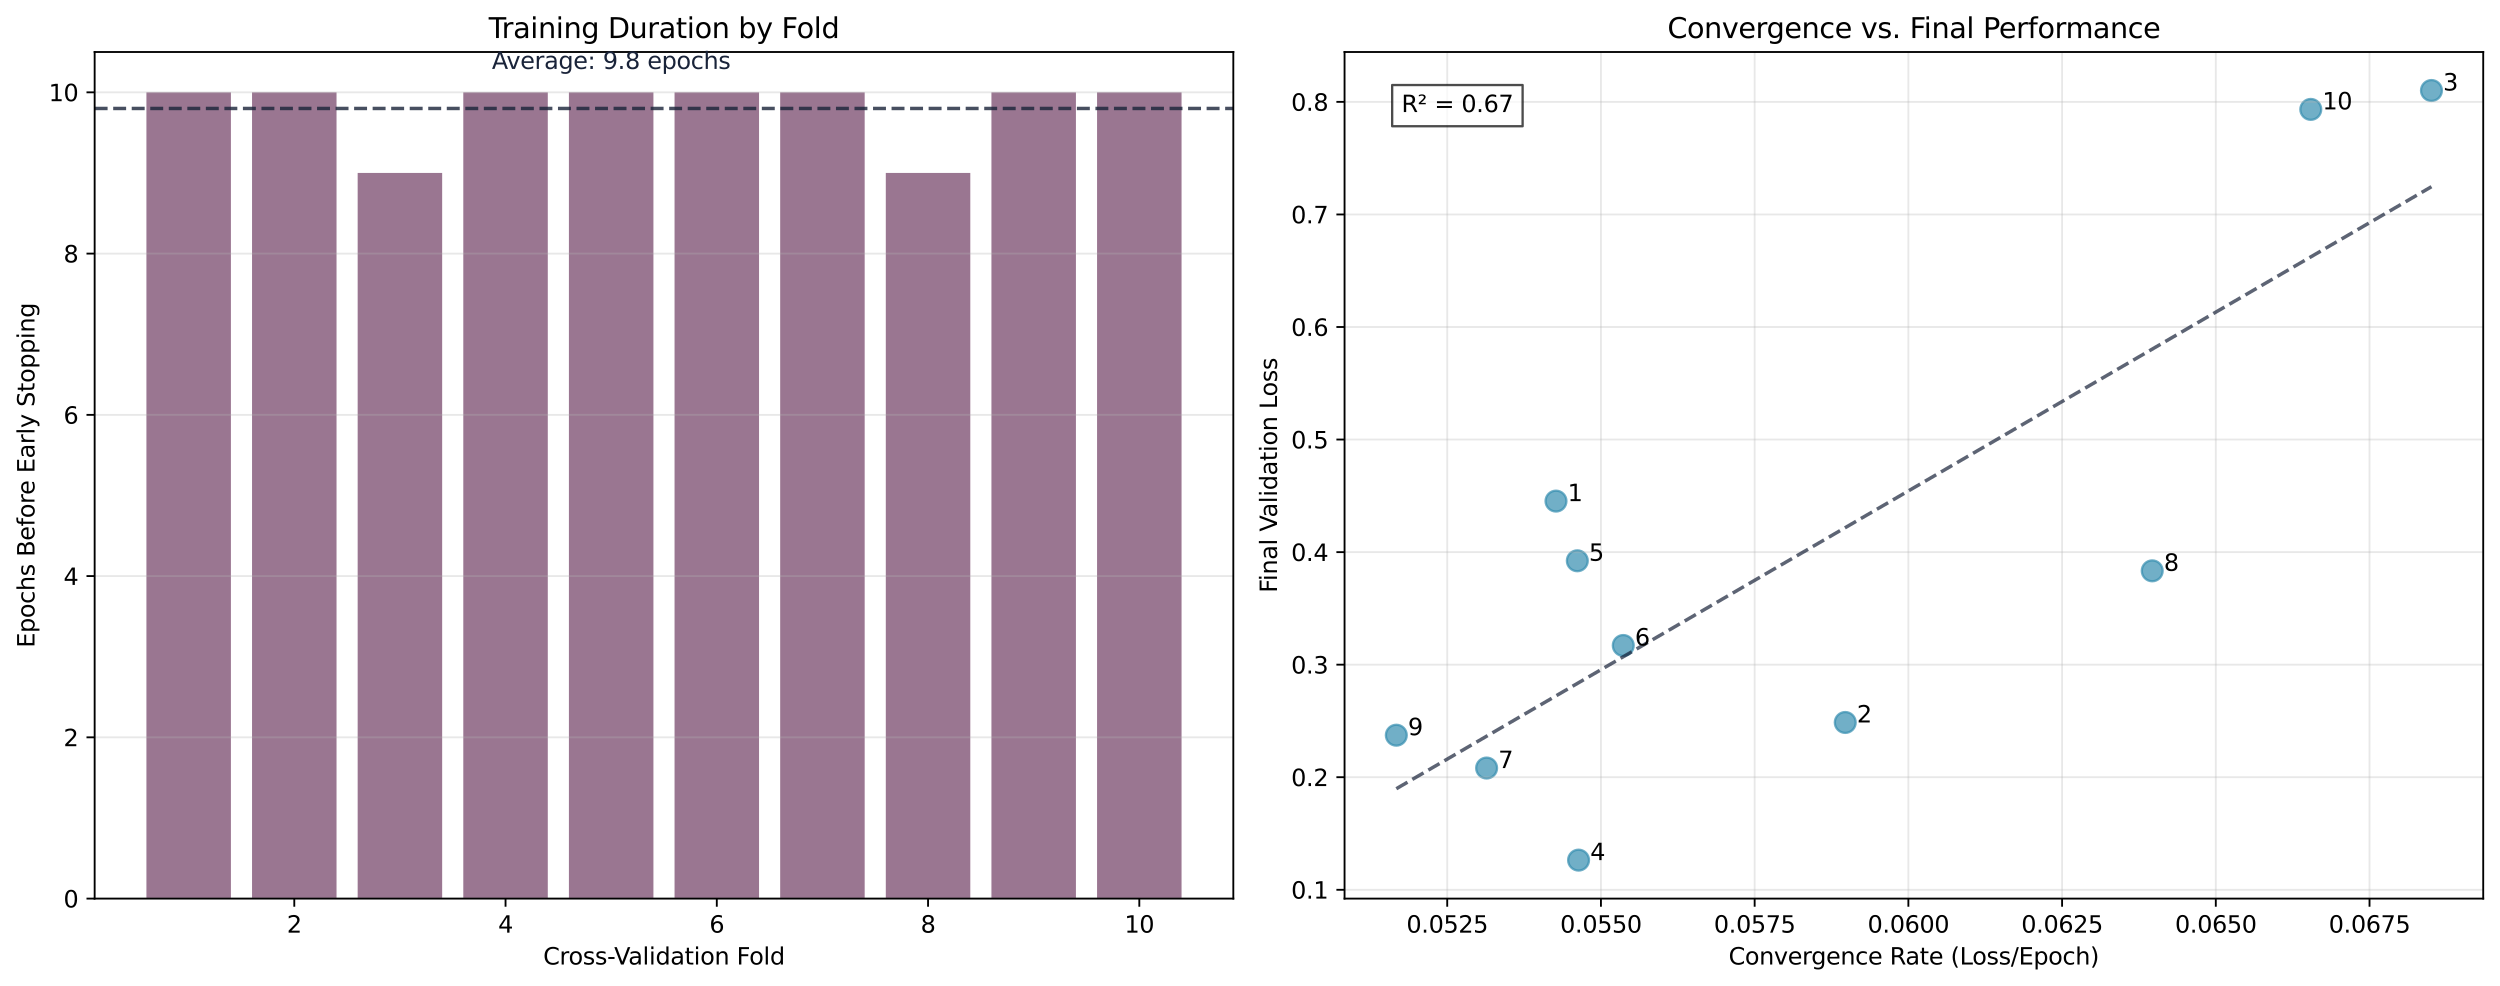 <?xml version="1.0" encoding="utf-8" standalone="no"?>
<!DOCTYPE svg PUBLIC "-//W3C//DTD SVG 1.1//EN"
  "http://www.w3.org/Graphics/SVG/1.1/DTD/svg11.dtd">
<svg xmlns:xlink="http://www.w3.org/1999/xlink" width="1072.433pt" height="423.034pt" viewBox="0 0 1072.433 423.034" xmlns="http://www.w3.org/2000/svg" version="1.1">
 <defs>
  <style type="text/css">*{stroke-linejoin: round; stroke-linecap: butt}</style>
 </defs>
 <g id="figure_1">
  <g id="patch_1">
   <path d="M 0 423.034 
L 1072.433 423.034 
L 1072.433 0 
L 0 0 
z
" style="fill: #ffffff"/>
  </g>
  <g id="axes_1">
   <g id="patch_2">
    <path d="M 40.603 385.478 
L 529.058 385.478 
L 529.058 22.318 
L 40.603 22.318 
z
" style="fill: #ffffff"/>
   </g>
   <g id="patch_3">
    <path d="M 62.806 385.478 
L 99.055 385.478 
L 99.055 39.611 
L 62.806 39.611 
z
" clip-path="url(#p4e165a73ca)" style="fill: #6f3c63; opacity: 0.7"/>
   </g>
   <g id="patch_4">
    <path d="M 108.117 385.478 
L 144.366 385.478 
L 144.366 39.611 
L 108.117 39.611 
z
" clip-path="url(#p4e165a73ca)" style="fill: #6f3c63; opacity: 0.7"/>
   </g>
   <g id="patch_5">
    <path d="M 153.428 385.478 
L 189.677 385.478 
L 189.677 74.198 
L 153.428 74.198 
z
" clip-path="url(#p4e165a73ca)" style="fill: #6f3c63; opacity: 0.7"/>
   </g>
   <g id="patch_6">
    <path d="M 198.739 385.478 
L 234.988 385.478 
L 234.988 39.611 
L 198.739 39.611 
z
" clip-path="url(#p4e165a73ca)" style="fill: #6f3c63; opacity: 0.7"/>
   </g>
   <g id="patch_7">
    <path d="M 244.051 385.478 
L 280.3 385.478 
L 280.3 39.611 
L 244.051 39.611 
z
" clip-path="url(#p4e165a73ca)" style="fill: #6f3c63; opacity: 0.7"/>
   </g>
   <g id="patch_8">
    <path d="M 289.362 385.478 
L 325.611 385.478 
L 325.611 39.611 
L 289.362 39.611 
z
" clip-path="url(#p4e165a73ca)" style="fill: #6f3c63; opacity: 0.7"/>
   </g>
   <g id="patch_9">
    <path d="M 334.673 385.478 
L 370.922 385.478 
L 370.922 39.611 
L 334.673 39.611 
z
" clip-path="url(#p4e165a73ca)" style="fill: #6f3c63; opacity: 0.7"/>
   </g>
   <g id="patch_10">
    <path d="M 379.984 385.478 
L 416.233 385.478 
L 416.233 74.198 
L 379.984 74.198 
z
" clip-path="url(#p4e165a73ca)" style="fill: #6f3c63; opacity: 0.7"/>
   </g>
   <g id="patch_11">
    <path d="M 425.295 385.478 
L 461.544 385.478 
L 461.544 39.611 
L 425.295 39.611 
z
" clip-path="url(#p4e165a73ca)" style="fill: #6f3c63; opacity: 0.7"/>
   </g>
   <g id="patch_12">
    <path d="M 470.607 385.478 
L 506.856 385.478 
L 506.856 39.611 
L 470.607 39.611 
z
" clip-path="url(#p4e165a73ca)" style="fill: #6f3c63; opacity: 0.7"/>
   </g>
   <g id="matplotlib.axis_1">
    <g id="xtick_1">
     <g id="line2d_1">
      <defs>
       <path id="m2fbe935468" d="M 0 0 
L 0 3.5 
" style="stroke: #000000; stroke-width: 0.8"/>
      </defs>
      <g>
       <use xlink:href="#m2fbe935468" x="126.241" y="385.478" style="stroke: #000000; stroke-width: 0.8"/>
      </g>
     </g>
     <g id="text_1">
      <!-- 2 -->
      <g transform="translate(123.06 400.077) scale(0.1 -0.1)">
       <defs>
        <path id="DejaVuSans-32" d="M 1228 531 
L 3431 531 
L 3431 0 
L 469 0 
L 469 531 
Q 828 903 1448 1529 
Q 2069 2156 2228 2338 
Q 2531 2678 2651 2914 
Q 2772 3150 2772 3378 
Q 2772 3750 2511 3984 
Q 2250 4219 1831 4219 
Q 1534 4219 1204 4116 
Q 875 4013 500 3803 
L 500 4441 
Q 881 4594 1212 4672 
Q 1544 4750 1819 4750 
Q 2544 4750 2975 4387 
Q 3406 4025 3406 3419 
Q 3406 3131 3298 2873 
Q 3191 2616 2906 2266 
Q 2828 2175 2409 1742 
Q 1991 1309 1228 531 
z
" transform="scale(0.016)"/>
       </defs>
       <use xlink:href="#DejaVuSans-32"/>
      </g>
     </g>
    </g>
    <g id="xtick_2">
     <g id="line2d_2">
      <g>
       <use xlink:href="#m2fbe935468" x="216.864" y="385.478" style="stroke: #000000; stroke-width: 0.8"/>
      </g>
     </g>
     <g id="text_2">
      <!-- 4 -->
      <g transform="translate(213.683 400.077) scale(0.1 -0.1)">
       <defs>
        <path id="DejaVuSans-34" d="M 2419 4116 
L 825 1625 
L 2419 1625 
L 2419 4116 
z
M 2253 4666 
L 3047 4666 
L 3047 1625 
L 3713 1625 
L 3713 1100 
L 3047 1100 
L 3047 0 
L 2419 0 
L 2419 1100 
L 313 1100 
L 313 1709 
L 2253 4666 
z
" transform="scale(0.016)"/>
       </defs>
       <use xlink:href="#DejaVuSans-34"/>
      </g>
     </g>
    </g>
    <g id="xtick_3">
     <g id="line2d_3">
      <g>
       <use xlink:href="#m2fbe935468" x="307.486" y="385.478" style="stroke: #000000; stroke-width: 0.8"/>
      </g>
     </g>
     <g id="text_3">
      <!-- 6 -->
      <g transform="translate(304.305 400.077) scale(0.1 -0.1)">
       <defs>
        <path id="DejaVuSans-36" d="M 2113 2584 
Q 1688 2584 1439 2293 
Q 1191 2003 1191 1497 
Q 1191 994 1439 701 
Q 1688 409 2113 409 
Q 2538 409 2786 701 
Q 3034 994 3034 1497 
Q 3034 2003 2786 2293 
Q 2538 2584 2113 2584 
z
M 3366 4563 
L 3366 3988 
Q 3128 4100 2886 4159 
Q 2644 4219 2406 4219 
Q 1781 4219 1451 3797 
Q 1122 3375 1075 2522 
Q 1259 2794 1537 2939 
Q 1816 3084 2150 3084 
Q 2853 3084 3261 2657 
Q 3669 2231 3669 1497 
Q 3669 778 3244 343 
Q 2819 -91 2113 -91 
Q 1303 -91 875 529 
Q 447 1150 447 2328 
Q 447 3434 972 4092 
Q 1497 4750 2381 4750 
Q 2619 4750 2861 4703 
Q 3103 4656 3366 4563 
z
" transform="scale(0.016)"/>
       </defs>
       <use xlink:href="#DejaVuSans-36"/>
      </g>
     </g>
    </g>
    <g id="xtick_4">
     <g id="line2d_4">
      <g>
       <use xlink:href="#m2fbe935468" x="398.109" y="385.478" style="stroke: #000000; stroke-width: 0.8"/>
      </g>
     </g>
     <g id="text_4">
      <!-- 8 -->
      <g transform="translate(394.927 400.077) scale(0.1 -0.1)">
       <defs>
        <path id="DejaVuSans-38" d="M 2034 2216 
Q 1584 2216 1326 1975 
Q 1069 1734 1069 1313 
Q 1069 891 1326 650 
Q 1584 409 2034 409 
Q 2484 409 2743 651 
Q 3003 894 3003 1313 
Q 3003 1734 2745 1975 
Q 2488 2216 2034 2216 
z
M 1403 2484 
Q 997 2584 770 2862 
Q 544 3141 544 3541 
Q 544 4100 942 4425 
Q 1341 4750 2034 4750 
Q 2731 4750 3128 4425 
Q 3525 4100 3525 3541 
Q 3525 3141 3298 2862 
Q 3072 2584 2669 2484 
Q 3125 2378 3379 2068 
Q 3634 1759 3634 1313 
Q 3634 634 3220 271 
Q 2806 -91 2034 -91 
Q 1263 -91 848 271 
Q 434 634 434 1313 
Q 434 1759 690 2068 
Q 947 2378 1403 2484 
z
M 1172 3481 
Q 1172 3119 1398 2916 
Q 1625 2713 2034 2713 
Q 2441 2713 2670 2916 
Q 2900 3119 2900 3481 
Q 2900 3844 2670 4047 
Q 2441 4250 2034 4250 
Q 1625 4250 1398 4047 
Q 1172 3844 1172 3481 
z
" transform="scale(0.016)"/>
       </defs>
       <use xlink:href="#DejaVuSans-38"/>
      </g>
     </g>
    </g>
    <g id="xtick_5">
     <g id="line2d_5">
      <g>
       <use xlink:href="#m2fbe935468" x="488.731" y="385.478" style="stroke: #000000; stroke-width: 0.8"/>
      </g>
     </g>
     <g id="text_5">
      <!-- 10 -->
      <g transform="translate(482.369 400.077) scale(0.1 -0.1)">
       <defs>
        <path id="DejaVuSans-31" d="M 794 531 
L 1825 531 
L 1825 4091 
L 703 3866 
L 703 4441 
L 1819 4666 
L 2450 4666 
L 2450 531 
L 3481 531 
L 3481 0 
L 794 0 
L 794 531 
z
" transform="scale(0.016)"/>
        <path id="DejaVuSans-30" d="M 2034 4250 
Q 1547 4250 1301 3770 
Q 1056 3291 1056 2328 
Q 1056 1369 1301 889 
Q 1547 409 2034 409 
Q 2525 409 2770 889 
Q 3016 1369 3016 2328 
Q 3016 3291 2770 3770 
Q 2525 4250 2034 4250 
z
M 2034 4750 
Q 2819 4750 3233 4129 
Q 3647 3509 3647 2328 
Q 3647 1150 3233 529 
Q 2819 -91 2034 -91 
Q 1250 -91 836 529 
Q 422 1150 422 2328 
Q 422 3509 836 4129 
Q 1250 4750 2034 4750 
z
" transform="scale(0.016)"/>
       </defs>
       <use xlink:href="#DejaVuSans-31"/>
       <use xlink:href="#DejaVuSans-30" transform="translate(63.623 0)"/>
      </g>
     </g>
    </g>
    <g id="text_6">
     <!-- Cross-Validation Fold -->
     <g transform="translate(233.02 413.755) scale(0.1 -0.1)">
      <defs>
       <path id="DejaVuSans-43" d="M 4122 4306 
L 4122 3641 
Q 3803 3938 3442 4084 
Q 3081 4231 2675 4231 
Q 1875 4231 1450 3742 
Q 1025 3253 1025 2328 
Q 1025 1406 1450 917 
Q 1875 428 2675 428 
Q 3081 428 3442 575 
Q 3803 722 4122 1019 
L 4122 359 
Q 3791 134 3420 21 
Q 3050 -91 2638 -91 
Q 1578 -91 968 557 
Q 359 1206 359 2328 
Q 359 3453 968 4101 
Q 1578 4750 2638 4750 
Q 3056 4750 3426 4639 
Q 3797 4528 4122 4306 
z
" transform="scale(0.016)"/>
       <path id="DejaVuSans-72" d="M 2631 2963 
Q 2534 3019 2420 3045 
Q 2306 3072 2169 3072 
Q 1681 3072 1420 2755 
Q 1159 2438 1159 1844 
L 1159 0 
L 581 0 
L 581 3500 
L 1159 3500 
L 1159 2956 
Q 1341 3275 1631 3429 
Q 1922 3584 2338 3584 
Q 2397 3584 2469 3576 
Q 2541 3569 2628 3553 
L 2631 2963 
z
" transform="scale(0.016)"/>
       <path id="DejaVuSans-6f" d="M 1959 3097 
Q 1497 3097 1228 2736 
Q 959 2375 959 1747 
Q 959 1119 1226 758 
Q 1494 397 1959 397 
Q 2419 397 2687 759 
Q 2956 1122 2956 1747 
Q 2956 2369 2687 2733 
Q 2419 3097 1959 3097 
z
M 1959 3584 
Q 2709 3584 3137 3096 
Q 3566 2609 3566 1747 
Q 3566 888 3137 398 
Q 2709 -91 1959 -91 
Q 1206 -91 779 398 
Q 353 888 353 1747 
Q 353 2609 779 3096 
Q 1206 3584 1959 3584 
z
" transform="scale(0.016)"/>
       <path id="DejaVuSans-73" d="M 2834 3397 
L 2834 2853 
Q 2591 2978 2328 3040 
Q 2066 3103 1784 3103 
Q 1356 3103 1142 2972 
Q 928 2841 928 2578 
Q 928 2378 1081 2264 
Q 1234 2150 1697 2047 
L 1894 2003 
Q 2506 1872 2764 1633 
Q 3022 1394 3022 966 
Q 3022 478 2636 193 
Q 2250 -91 1575 -91 
Q 1294 -91 989 -36 
Q 684 19 347 128 
L 347 722 
Q 666 556 975 473 
Q 1284 391 1588 391 
Q 1994 391 2212 530 
Q 2431 669 2431 922 
Q 2431 1156 2273 1281 
Q 2116 1406 1581 1522 
L 1381 1569 
Q 847 1681 609 1914 
Q 372 2147 372 2553 
Q 372 3047 722 3315 
Q 1072 3584 1716 3584 
Q 2034 3584 2315 3537 
Q 2597 3491 2834 3397 
z
" transform="scale(0.016)"/>
       <path id="DejaVuSans-2d" d="M 313 2009 
L 1997 2009 
L 1997 1497 
L 313 1497 
L 313 2009 
z
" transform="scale(0.016)"/>
       <path id="DejaVuSans-56" d="M 1831 0 
L 50 4666 
L 709 4666 
L 2188 738 
L 3669 4666 
L 4325 4666 
L 2547 0 
L 1831 0 
z
" transform="scale(0.016)"/>
       <path id="DejaVuSans-61" d="M 2194 1759 
Q 1497 1759 1228 1600 
Q 959 1441 959 1056 
Q 959 750 1161 570 
Q 1363 391 1709 391 
Q 2188 391 2477 730 
Q 2766 1069 2766 1631 
L 2766 1759 
L 2194 1759 
z
M 3341 1997 
L 3341 0 
L 2766 0 
L 2766 531 
Q 2569 213 2275 61 
Q 1981 -91 1556 -91 
Q 1019 -91 701 211 
Q 384 513 384 1019 
Q 384 1609 779 1909 
Q 1175 2209 1959 2209 
L 2766 2209 
L 2766 2266 
Q 2766 2663 2505 2880 
Q 2244 3097 1772 3097 
Q 1472 3097 1187 3025 
Q 903 2953 641 2809 
L 641 3341 
Q 956 3463 1253 3523 
Q 1550 3584 1831 3584 
Q 2591 3584 2966 3190 
Q 3341 2797 3341 1997 
z
" transform="scale(0.016)"/>
       <path id="DejaVuSans-6c" d="M 603 4863 
L 1178 4863 
L 1178 0 
L 603 0 
L 603 4863 
z
" transform="scale(0.016)"/>
       <path id="DejaVuSans-69" d="M 603 3500 
L 1178 3500 
L 1178 0 
L 603 0 
L 603 3500 
z
M 603 4863 
L 1178 4863 
L 1178 4134 
L 603 4134 
L 603 4863 
z
" transform="scale(0.016)"/>
       <path id="DejaVuSans-64" d="M 2906 2969 
L 2906 4863 
L 3481 4863 
L 3481 0 
L 2906 0 
L 2906 525 
Q 2725 213 2448 61 
Q 2172 -91 1784 -91 
Q 1150 -91 751 415 
Q 353 922 353 1747 
Q 353 2572 751 3078 
Q 1150 3584 1784 3584 
Q 2172 3584 2448 3432 
Q 2725 3281 2906 2969 
z
M 947 1747 
Q 947 1113 1208 752 
Q 1469 391 1925 391 
Q 2381 391 2643 752 
Q 2906 1113 2906 1747 
Q 2906 2381 2643 2742 
Q 2381 3103 1925 3103 
Q 1469 3103 1208 2742 
Q 947 2381 947 1747 
z
" transform="scale(0.016)"/>
       <path id="DejaVuSans-74" d="M 1172 4494 
L 1172 3500 
L 2356 3500 
L 2356 3053 
L 1172 3053 
L 1172 1153 
Q 1172 725 1289 603 
Q 1406 481 1766 481 
L 2356 481 
L 2356 0 
L 1766 0 
Q 1100 0 847 248 
Q 594 497 594 1153 
L 594 3053 
L 172 3053 
L 172 3500 
L 594 3500 
L 594 4494 
L 1172 4494 
z
" transform="scale(0.016)"/>
       <path id="DejaVuSans-6e" d="M 3513 2113 
L 3513 0 
L 2938 0 
L 2938 2094 
Q 2938 2591 2744 2837 
Q 2550 3084 2163 3084 
Q 1697 3084 1428 2787 
Q 1159 2491 1159 1978 
L 1159 0 
L 581 0 
L 581 3500 
L 1159 3500 
L 1159 2956 
Q 1366 3272 1645 3428 
Q 1925 3584 2291 3584 
Q 2894 3584 3203 3211 
Q 3513 2838 3513 2113 
z
" transform="scale(0.016)"/>
       <path id="DejaVuSans-20" transform="scale(0.016)"/>
       <path id="DejaVuSans-46" d="M 628 4666 
L 3309 4666 
L 3309 4134 
L 1259 4134 
L 1259 2759 
L 3109 2759 
L 3109 2228 
L 1259 2228 
L 1259 0 
L 628 0 
L 628 4666 
z
" transform="scale(0.016)"/>
      </defs>
      <use xlink:href="#DejaVuSans-43"/>
      <use xlink:href="#DejaVuSans-72" transform="translate(69.824 0)"/>
      <use xlink:href="#DejaVuSans-6f" transform="translate(108.688 0)"/>
      <use xlink:href="#DejaVuSans-73" transform="translate(169.869 0)"/>
      <use xlink:href="#DejaVuSans-73" transform="translate(221.969 0)"/>
      <use xlink:href="#DejaVuSans-2d" transform="translate(274.068 0)"/>
      <use xlink:href="#DejaVuSans-56" transform="translate(304.277 0)"/>
      <use xlink:href="#DejaVuSans-61" transform="translate(364.936 0)"/>
      <use xlink:href="#DejaVuSans-6c" transform="translate(426.215 0)"/>
      <use xlink:href="#DejaVuSans-69" transform="translate(453.998 0)"/>
      <use xlink:href="#DejaVuSans-64" transform="translate(481.781 0)"/>
      <use xlink:href="#DejaVuSans-61" transform="translate(545.258 0)"/>
      <use xlink:href="#DejaVuSans-74" transform="translate(606.537 0)"/>
      <use xlink:href="#DejaVuSans-69" transform="translate(645.746 0)"/>
      <use xlink:href="#DejaVuSans-6f" transform="translate(673.529 0)"/>
      <use xlink:href="#DejaVuSans-6e" transform="translate(734.711 0)"/>
      <use xlink:href="#DejaVuSans-20" transform="translate(798.09 0)"/>
      <use xlink:href="#DejaVuSans-46" transform="translate(829.877 0)"/>
      <use xlink:href="#DejaVuSans-6f" transform="translate(883.771 0)"/>
      <use xlink:href="#DejaVuSans-6c" transform="translate(944.953 0)"/>
      <use xlink:href="#DejaVuSans-64" transform="translate(972.736 0)"/>
     </g>
    </g>
   </g>
   <g id="matplotlib.axis_2">
    <g id="ytick_1">
     <g id="line2d_6">
      <path d="M 40.603 385.478 
L 529.058 385.478 
" clip-path="url(#p4e165a73ca)" style="fill: none; stroke: #b0b0b0; stroke-opacity: 0.3; stroke-width: 0.8; stroke-linecap: square"/>
     </g>
     <g id="line2d_7">
      <defs>
       <path id="md35f92229d" d="M 0 0 
L -3.5 0 
" style="stroke: #000000; stroke-width: 0.8"/>
      </defs>
      <g>
       <use xlink:href="#md35f92229d" x="40.603" y="385.478" style="stroke: #000000; stroke-width: 0.8"/>
      </g>
     </g>
     <g id="text_7">
      <!-- 0 -->
      <g transform="translate(27.241 389.277) scale(0.1 -0.1)">
       <use xlink:href="#DejaVuSans-30"/>
      </g>
     </g>
    </g>
    <g id="ytick_2">
     <g id="line2d_8">
      <path d="M 40.603 316.305 
L 529.058 316.305 
" clip-path="url(#p4e165a73ca)" style="fill: none; stroke: #b0b0b0; stroke-opacity: 0.3; stroke-width: 0.8; stroke-linecap: square"/>
     </g>
     <g id="line2d_9">
      <g>
       <use xlink:href="#md35f92229d" x="40.603" y="316.305" style="stroke: #000000; stroke-width: 0.8"/>
      </g>
     </g>
     <g id="text_8">
      <!-- 2 -->
      <g transform="translate(27.241 320.104) scale(0.1 -0.1)">
       <use xlink:href="#DejaVuSans-32"/>
      </g>
     </g>
    </g>
    <g id="ytick_3">
     <g id="line2d_10">
      <path d="M 40.603 247.131 
L 529.058 247.131 
" clip-path="url(#p4e165a73ca)" style="fill: none; stroke: #b0b0b0; stroke-opacity: 0.3; stroke-width: 0.8; stroke-linecap: square"/>
     </g>
     <g id="line2d_11">
      <g>
       <use xlink:href="#md35f92229d" x="40.603" y="247.131" style="stroke: #000000; stroke-width: 0.8"/>
      </g>
     </g>
     <g id="text_9">
      <!-- 4 -->
      <g transform="translate(27.241 250.931) scale(0.1 -0.1)">
       <use xlink:href="#DejaVuSans-34"/>
      </g>
     </g>
    </g>
    <g id="ytick_4">
     <g id="line2d_12">
      <path d="M 40.603 177.958 
L 529.058 177.958 
" clip-path="url(#p4e165a73ca)" style="fill: none; stroke: #b0b0b0; stroke-opacity: 0.3; stroke-width: 0.8; stroke-linecap: square"/>
     </g>
     <g id="line2d_13">
      <g>
       <use xlink:href="#md35f92229d" x="40.603" y="177.958" style="stroke: #000000; stroke-width: 0.8"/>
      </g>
     </g>
     <g id="text_10">
      <!-- 6 -->
      <g transform="translate(27.241 181.757) scale(0.1 -0.1)">
       <use xlink:href="#DejaVuSans-36"/>
      </g>
     </g>
    </g>
    <g id="ytick_5">
     <g id="line2d_14">
      <path d="M 40.603 108.785 
L 529.058 108.785 
" clip-path="url(#p4e165a73ca)" style="fill: none; stroke: #b0b0b0; stroke-opacity: 0.3; stroke-width: 0.8; stroke-linecap: square"/>
     </g>
     <g id="line2d_15">
      <g>
       <use xlink:href="#md35f92229d" x="40.603" y="108.785" style="stroke: #000000; stroke-width: 0.8"/>
      </g>
     </g>
     <g id="text_11">
      <!-- 8 -->
      <g transform="translate(27.241 112.584) scale(0.1 -0.1)">
       <use xlink:href="#DejaVuSans-38"/>
      </g>
     </g>
    </g>
    <g id="ytick_6">
     <g id="line2d_16">
      <path d="M 40.603 39.611 
L 529.058 39.611 
" clip-path="url(#p4e165a73ca)" style="fill: none; stroke: #b0b0b0; stroke-opacity: 0.3; stroke-width: 0.8; stroke-linecap: square"/>
     </g>
     <g id="line2d_17">
      <g>
       <use xlink:href="#md35f92229d" x="40.603" y="39.611" style="stroke: #000000; stroke-width: 0.8"/>
      </g>
     </g>
     <g id="text_12">
      <!-- 10 -->
      <g transform="translate(20.878 43.411) scale(0.1 -0.1)">
       <use xlink:href="#DejaVuSans-31"/>
       <use xlink:href="#DejaVuSans-30" transform="translate(63.623 0)"/>
      </g>
     </g>
    </g>
    <g id="text_13">
     <!-- Epochs Before Early Stopping -->
     <g transform="translate(14.798 277.829) rotate(-90) scale(0.1 -0.1)">
      <defs>
       <path id="DejaVuSans-45" d="M 628 4666 
L 3578 4666 
L 3578 4134 
L 1259 4134 
L 1259 2753 
L 3481 2753 
L 3481 2222 
L 1259 2222 
L 1259 531 
L 3634 531 
L 3634 0 
L 628 0 
L 628 4666 
z
" transform="scale(0.016)"/>
       <path id="DejaVuSans-70" d="M 1159 525 
L 1159 -1331 
L 581 -1331 
L 581 3500 
L 1159 3500 
L 1159 2969 
Q 1341 3281 1617 3432 
Q 1894 3584 2278 3584 
Q 2916 3584 3314 3078 
Q 3713 2572 3713 1747 
Q 3713 922 3314 415 
Q 2916 -91 2278 -91 
Q 1894 -91 1617 61 
Q 1341 213 1159 525 
z
M 3116 1747 
Q 3116 2381 2855 2742 
Q 2594 3103 2138 3103 
Q 1681 3103 1420 2742 
Q 1159 2381 1159 1747 
Q 1159 1113 1420 752 
Q 1681 391 2138 391 
Q 2594 391 2855 752 
Q 3116 1113 3116 1747 
z
" transform="scale(0.016)"/>
       <path id="DejaVuSans-63" d="M 3122 3366 
L 3122 2828 
Q 2878 2963 2633 3030 
Q 2388 3097 2138 3097 
Q 1578 3097 1268 2742 
Q 959 2388 959 1747 
Q 959 1106 1268 751 
Q 1578 397 2138 397 
Q 2388 397 2633 464 
Q 2878 531 3122 666 
L 3122 134 
Q 2881 22 2623 -34 
Q 2366 -91 2075 -91 
Q 1284 -91 818 406 
Q 353 903 353 1747 
Q 353 2603 823 3093 
Q 1294 3584 2113 3584 
Q 2378 3584 2631 3529 
Q 2884 3475 3122 3366 
z
" transform="scale(0.016)"/>
       <path id="DejaVuSans-68" d="M 3513 2113 
L 3513 0 
L 2938 0 
L 2938 2094 
Q 2938 2591 2744 2837 
Q 2550 3084 2163 3084 
Q 1697 3084 1428 2787 
Q 1159 2491 1159 1978 
L 1159 0 
L 581 0 
L 581 4863 
L 1159 4863 
L 1159 2956 
Q 1366 3272 1645 3428 
Q 1925 3584 2291 3584 
Q 2894 3584 3203 3211 
Q 3513 2838 3513 2113 
z
" transform="scale(0.016)"/>
       <path id="DejaVuSans-42" d="M 1259 2228 
L 1259 519 
L 2272 519 
Q 2781 519 3026 730 
Q 3272 941 3272 1375 
Q 3272 1813 3026 2020 
Q 2781 2228 2272 2228 
L 1259 2228 
z
M 1259 4147 
L 1259 2741 
L 2194 2741 
Q 2656 2741 2882 2914 
Q 3109 3088 3109 3444 
Q 3109 3797 2882 3972 
Q 2656 4147 2194 4147 
L 1259 4147 
z
M 628 4666 
L 2241 4666 
Q 2963 4666 3353 4366 
Q 3744 4066 3744 3513 
Q 3744 3084 3544 2831 
Q 3344 2578 2956 2516 
Q 3422 2416 3680 2098 
Q 3938 1781 3938 1306 
Q 3938 681 3513 340 
Q 3088 0 2303 0 
L 628 0 
L 628 4666 
z
" transform="scale(0.016)"/>
       <path id="DejaVuSans-65" d="M 3597 1894 
L 3597 1613 
L 953 1613 
Q 991 1019 1311 708 
Q 1631 397 2203 397 
Q 2534 397 2845 478 
Q 3156 559 3463 722 
L 3463 178 
Q 3153 47 2828 -22 
Q 2503 -91 2169 -91 
Q 1331 -91 842 396 
Q 353 884 353 1716 
Q 353 2575 817 3079 
Q 1281 3584 2069 3584 
Q 2775 3584 3186 3129 
Q 3597 2675 3597 1894 
z
M 3022 2063 
Q 3016 2534 2758 2815 
Q 2500 3097 2075 3097 
Q 1594 3097 1305 2825 
Q 1016 2553 972 2059 
L 3022 2063 
z
" transform="scale(0.016)"/>
       <path id="DejaVuSans-66" d="M 2375 4863 
L 2375 4384 
L 1825 4384 
Q 1516 4384 1395 4259 
Q 1275 4134 1275 3809 
L 1275 3500 
L 2222 3500 
L 2222 3053 
L 1275 3053 
L 1275 0 
L 697 0 
L 697 3053 
L 147 3053 
L 147 3500 
L 697 3500 
L 697 3744 
Q 697 4328 969 4595 
Q 1241 4863 1831 4863 
L 2375 4863 
z
" transform="scale(0.016)"/>
       <path id="DejaVuSans-79" d="M 2059 -325 
Q 1816 -950 1584 -1140 
Q 1353 -1331 966 -1331 
L 506 -1331 
L 506 -850 
L 844 -850 
Q 1081 -850 1212 -737 
Q 1344 -625 1503 -206 
L 1606 56 
L 191 3500 
L 800 3500 
L 1894 763 
L 2988 3500 
L 3597 3500 
L 2059 -325 
z
" transform="scale(0.016)"/>
       <path id="DejaVuSans-53" d="M 3425 4513 
L 3425 3897 
Q 3066 4069 2747 4153 
Q 2428 4238 2131 4238 
Q 1616 4238 1336 4038 
Q 1056 3838 1056 3469 
Q 1056 3159 1242 3001 
Q 1428 2844 1947 2747 
L 2328 2669 
Q 3034 2534 3370 2195 
Q 3706 1856 3706 1288 
Q 3706 609 3251 259 
Q 2797 -91 1919 -91 
Q 1588 -91 1214 -16 
Q 841 59 441 206 
L 441 856 
Q 825 641 1194 531 
Q 1563 422 1919 422 
Q 2459 422 2753 634 
Q 3047 847 3047 1241 
Q 3047 1584 2836 1778 
Q 2625 1972 2144 2069 
L 1759 2144 
Q 1053 2284 737 2584 
Q 422 2884 422 3419 
Q 422 4038 858 4394 
Q 1294 4750 2059 4750 
Q 2388 4750 2728 4690 
Q 3069 4631 3425 4513 
z
" transform="scale(0.016)"/>
       <path id="DejaVuSans-67" d="M 2906 1791 
Q 2906 2416 2648 2759 
Q 2391 3103 1925 3103 
Q 1463 3103 1205 2759 
Q 947 2416 947 1791 
Q 947 1169 1205 825 
Q 1463 481 1925 481 
Q 2391 481 2648 825 
Q 2906 1169 2906 1791 
z
M 3481 434 
Q 3481 -459 3084 -895 
Q 2688 -1331 1869 -1331 
Q 1566 -1331 1297 -1286 
Q 1028 -1241 775 -1147 
L 775 -588 
Q 1028 -725 1275 -790 
Q 1522 -856 1778 -856 
Q 2344 -856 2625 -561 
Q 2906 -266 2906 331 
L 2906 616 
Q 2728 306 2450 153 
Q 2172 0 1784 0 
Q 1141 0 747 490 
Q 353 981 353 1791 
Q 353 2603 747 3093 
Q 1141 3584 1784 3584 
Q 2172 3584 2450 3431 
Q 2728 3278 2906 2969 
L 2906 3500 
L 3481 3500 
L 3481 434 
z
" transform="scale(0.016)"/>
      </defs>
      <use xlink:href="#DejaVuSans-45"/>
      <use xlink:href="#DejaVuSans-70" transform="translate(63.184 0)"/>
      <use xlink:href="#DejaVuSans-6f" transform="translate(126.66 0)"/>
      <use xlink:href="#DejaVuSans-63" transform="translate(187.842 0)"/>
      <use xlink:href="#DejaVuSans-68" transform="translate(242.822 0)"/>
      <use xlink:href="#DejaVuSans-73" transform="translate(306.201 0)"/>
      <use xlink:href="#DejaVuSans-20" transform="translate(358.301 0)"/>
      <use xlink:href="#DejaVuSans-42" transform="translate(390.088 0)"/>
      <use xlink:href="#DejaVuSans-65" transform="translate(458.691 0)"/>
      <use xlink:href="#DejaVuSans-66" transform="translate(520.215 0)"/>
      <use xlink:href="#DejaVuSans-6f" transform="translate(555.42 0)"/>
      <use xlink:href="#DejaVuSans-72" transform="translate(616.602 0)"/>
      <use xlink:href="#DejaVuSans-65" transform="translate(655.465 0)"/>
      <use xlink:href="#DejaVuSans-20" transform="translate(716.988 0)"/>
      <use xlink:href="#DejaVuSans-45" transform="translate(748.775 0)"/>
      <use xlink:href="#DejaVuSans-61" transform="translate(811.959 0)"/>
      <use xlink:href="#DejaVuSans-72" transform="translate(873.238 0)"/>
      <use xlink:href="#DejaVuSans-6c" transform="translate(914.352 0)"/>
      <use xlink:href="#DejaVuSans-79" transform="translate(942.135 0)"/>
      <use xlink:href="#DejaVuSans-20" transform="translate(1001.314 0)"/>
      <use xlink:href="#DejaVuSans-53" transform="translate(1033.102 0)"/>
      <use xlink:href="#DejaVuSans-74" transform="translate(1096.578 0)"/>
      <use xlink:href="#DejaVuSans-6f" transform="translate(1135.787 0)"/>
      <use xlink:href="#DejaVuSans-70" transform="translate(1196.969 0)"/>
      <use xlink:href="#DejaVuSans-70" transform="translate(1260.445 0)"/>
      <use xlink:href="#DejaVuSans-69" transform="translate(1323.922 0)"/>
      <use xlink:href="#DejaVuSans-6e" transform="translate(1351.705 0)"/>
      <use xlink:href="#DejaVuSans-67" transform="translate(1415.084 0)"/>
     </g>
    </g>
   </g>
   <g id="line2d_18">
    <path d="M 40.603 46.529 
L 529.058 46.529 
" clip-path="url(#p4e165a73ca)" style="fill: none; stroke-dasharray: 5.55,2.4; stroke-dashoffset: 0; stroke: #192339; stroke-opacity: 0.8; stroke-width: 1.5"/>
   </g>
   <g id="patch_13">
    <path d="M 40.603 385.478 
L 40.603 22.318 
" style="fill: none; stroke: #000000; stroke-width: 0.8; stroke-linejoin: miter; stroke-linecap: square"/>
   </g>
   <g id="patch_14">
    <path d="M 529.058 385.478 
L 529.058 22.318 
" style="fill: none; stroke: #000000; stroke-width: 0.8; stroke-linejoin: miter; stroke-linecap: square"/>
   </g>
   <g id="patch_15">
    <path d="M 40.603 385.478 
L 529.058 385.478 
" style="fill: none; stroke: #000000; stroke-width: 0.8; stroke-linejoin: miter; stroke-linecap: square"/>
   </g>
   <g id="patch_16">
    <path d="M 40.603 22.318 
L 529.058 22.318 
" style="fill: none; stroke: #000000; stroke-width: 0.8; stroke-linejoin: miter; stroke-linecap: square"/>
   </g>
   <g id="text_14">
    <!-- Average: 9.8 epochs -->
    <g style="fill: #192339" transform="translate(210.995 29.581) scale(0.1 -0.1)">
     <defs>
      <path id="DejaVuSans-41" d="M 2188 4044 
L 1331 1722 
L 3047 1722 
L 2188 4044 
z
M 1831 4666 
L 2547 4666 
L 4325 0 
L 3669 0 
L 3244 1197 
L 1141 1197 
L 716 0 
L 50 0 
L 1831 4666 
z
" transform="scale(0.016)"/>
      <path id="DejaVuSans-76" d="M 191 3500 
L 800 3500 
L 1894 563 
L 2988 3500 
L 3597 3500 
L 2284 0 
L 1503 0 
L 191 3500 
z
" transform="scale(0.016)"/>
      <path id="DejaVuSans-3a" d="M 750 794 
L 1409 794 
L 1409 0 
L 750 0 
L 750 794 
z
M 750 3309 
L 1409 3309 
L 1409 2516 
L 750 2516 
L 750 3309 
z
" transform="scale(0.016)"/>
      <path id="DejaVuSans-39" d="M 703 97 
L 703 672 
Q 941 559 1184 500 
Q 1428 441 1663 441 
Q 2288 441 2617 861 
Q 2947 1281 2994 2138 
Q 2813 1869 2534 1725 
Q 2256 1581 1919 1581 
Q 1219 1581 811 2004 
Q 403 2428 403 3163 
Q 403 3881 828 4315 
Q 1253 4750 1959 4750 
Q 2769 4750 3195 4129 
Q 3622 3509 3622 2328 
Q 3622 1225 3098 567 
Q 2575 -91 1691 -91 
Q 1453 -91 1209 -44 
Q 966 3 703 97 
z
M 1959 2075 
Q 2384 2075 2632 2365 
Q 2881 2656 2881 3163 
Q 2881 3666 2632 3958 
Q 2384 4250 1959 4250 
Q 1534 4250 1286 3958 
Q 1038 3666 1038 3163 
Q 1038 2656 1286 2365 
Q 1534 2075 1959 2075 
z
" transform="scale(0.016)"/>
      <path id="DejaVuSans-2e" d="M 684 794 
L 1344 794 
L 1344 0 
L 684 0 
L 684 794 
z
" transform="scale(0.016)"/>
     </defs>
     <use xlink:href="#DejaVuSans-41"/>
     <use xlink:href="#DejaVuSans-76" transform="translate(62.533 0)"/>
     <use xlink:href="#DejaVuSans-65" transform="translate(121.713 0)"/>
     <use xlink:href="#DejaVuSans-72" transform="translate(183.236 0)"/>
     <use xlink:href="#DejaVuSans-61" transform="translate(224.35 0)"/>
     <use xlink:href="#DejaVuSans-67" transform="translate(285.629 0)"/>
     <use xlink:href="#DejaVuSans-65" transform="translate(349.105 0)"/>
     <use xlink:href="#DejaVuSans-3a" transform="translate(410.629 0)"/>
     <use xlink:href="#DejaVuSans-20" transform="translate(444.32 0)"/>
     <use xlink:href="#DejaVuSans-39" transform="translate(476.107 0)"/>
     <use xlink:href="#DejaVuSans-2e" transform="translate(539.73 0)"/>
     <use xlink:href="#DejaVuSans-38" transform="translate(571.518 0)"/>
     <use xlink:href="#DejaVuSans-20" transform="translate(635.141 0)"/>
     <use xlink:href="#DejaVuSans-65" transform="translate(666.928 0)"/>
     <use xlink:href="#DejaVuSans-70" transform="translate(728.451 0)"/>
     <use xlink:href="#DejaVuSans-6f" transform="translate(791.928 0)"/>
     <use xlink:href="#DejaVuSans-63" transform="translate(853.109 0)"/>
     <use xlink:href="#DejaVuSans-68" transform="translate(908.09 0)"/>
     <use xlink:href="#DejaVuSans-73" transform="translate(971.469 0)"/>
    </g>
   </g>
   <g id="text_15">
    <!-- Training Duration by Fold -->
    <g transform="translate(209.639 16.318) scale(0.12 -0.12)">
     <defs>
      <path id="DejaVuSans-54" d="M -19 4666 
L 3928 4666 
L 3928 4134 
L 2272 4134 
L 2272 0 
L 1638 0 
L 1638 4134 
L -19 4134 
L -19 4666 
z
" transform="scale(0.016)"/>
      <path id="DejaVuSans-44" d="M 1259 4147 
L 1259 519 
L 2022 519 
Q 2988 519 3436 956 
Q 3884 1394 3884 2338 
Q 3884 3275 3436 3711 
Q 2988 4147 2022 4147 
L 1259 4147 
z
M 628 4666 
L 1925 4666 
Q 3281 4666 3915 4102 
Q 4550 3538 4550 2338 
Q 4550 1131 3912 565 
Q 3275 0 1925 0 
L 628 0 
L 628 4666 
z
" transform="scale(0.016)"/>
      <path id="DejaVuSans-75" d="M 544 1381 
L 544 3500 
L 1119 3500 
L 1119 1403 
Q 1119 906 1312 657 
Q 1506 409 1894 409 
Q 2359 409 2629 706 
Q 2900 1003 2900 1516 
L 2900 3500 
L 3475 3500 
L 3475 0 
L 2900 0 
L 2900 538 
Q 2691 219 2414 64 
Q 2138 -91 1772 -91 
Q 1169 -91 856 284 
Q 544 659 544 1381 
z
M 1991 3584 
L 1991 3584 
z
" transform="scale(0.016)"/>
      <path id="DejaVuSans-62" d="M 3116 1747 
Q 3116 2381 2855 2742 
Q 2594 3103 2138 3103 
Q 1681 3103 1420 2742 
Q 1159 2381 1159 1747 
Q 1159 1113 1420 752 
Q 1681 391 2138 391 
Q 2594 391 2855 752 
Q 3116 1113 3116 1747 
z
M 1159 2969 
Q 1341 3281 1617 3432 
Q 1894 3584 2278 3584 
Q 2916 3584 3314 3078 
Q 3713 2572 3713 1747 
Q 3713 922 3314 415 
Q 2916 -91 2278 -91 
Q 1894 -91 1617 61 
Q 1341 213 1159 525 
L 1159 0 
L 581 0 
L 581 4863 
L 1159 4863 
L 1159 2969 
z
" transform="scale(0.016)"/>
     </defs>
     <use xlink:href="#DejaVuSans-54"/>
     <use xlink:href="#DejaVuSans-72" transform="translate(46.334 0)"/>
     <use xlink:href="#DejaVuSans-61" transform="translate(87.447 0)"/>
     <use xlink:href="#DejaVuSans-69" transform="translate(148.727 0)"/>
     <use xlink:href="#DejaVuSans-6e" transform="translate(176.51 0)"/>
     <use xlink:href="#DejaVuSans-69" transform="translate(239.889 0)"/>
     <use xlink:href="#DejaVuSans-6e" transform="translate(267.672 0)"/>
     <use xlink:href="#DejaVuSans-67" transform="translate(331.051 0)"/>
     <use xlink:href="#DejaVuSans-20" transform="translate(394.527 0)"/>
     <use xlink:href="#DejaVuSans-44" transform="translate(426.314 0)"/>
     <use xlink:href="#DejaVuSans-75" transform="translate(503.316 0)"/>
     <use xlink:href="#DejaVuSans-72" transform="translate(566.695 0)"/>
     <use xlink:href="#DejaVuSans-61" transform="translate(607.809 0)"/>
     <use xlink:href="#DejaVuSans-74" transform="translate(669.088 0)"/>
     <use xlink:href="#DejaVuSans-69" transform="translate(708.297 0)"/>
     <use xlink:href="#DejaVuSans-6f" transform="translate(736.08 0)"/>
     <use xlink:href="#DejaVuSans-6e" transform="translate(797.262 0)"/>
     <use xlink:href="#DejaVuSans-20" transform="translate(860.641 0)"/>
     <use xlink:href="#DejaVuSans-62" transform="translate(892.428 0)"/>
     <use xlink:href="#DejaVuSans-79" transform="translate(955.904 0)"/>
     <use xlink:href="#DejaVuSans-20" transform="translate(1015.084 0)"/>
     <use xlink:href="#DejaVuSans-46" transform="translate(1046.871 0)"/>
     <use xlink:href="#DejaVuSans-6f" transform="translate(1100.766 0)"/>
     <use xlink:href="#DejaVuSans-6c" transform="translate(1161.947 0)"/>
     <use xlink:href="#DejaVuSans-64" transform="translate(1189.73 0)"/>
    </g>
   </g>
  </g>
  <g id="axes_2">
   <g id="patch_17">
    <path d="M 576.778 385.478 
L 1065.233 385.478 
L 1065.233 22.318 
L 576.778 22.318 
z
" style="fill: #ffffff"/>
   </g>
   <g id="PathCollection_1">
    <defs>
     <path id="m9d745d280c" d="M 0 4.472 
C 1.186 4.472 2.324 4.001 3.162 3.162 
C 4.001 2.324 4.472 1.186 4.472 0 
C 4.472 -1.186 4.001 -2.324 3.162 -3.162 
C 2.324 -4.001 1.186 -4.472 0 -4.472 
C -1.186 -4.472 -2.324 -4.001 -3.162 -3.162 
C -4.001 -2.324 -4.472 -1.186 -4.472 0 
C -4.472 1.186 -4.001 2.324 -3.162 3.162 
C -2.324 4.001 -1.186 4.472 0 4.472 
z
" style="stroke: #358db0; stroke-opacity: 0.7"/>
    </defs>
    <g clip-path="url(#pb9d60d4a24)">
     <use xlink:href="#m9d745d280c" x="667.481" y="214.96" style="fill: #358db0; fill-opacity: 0.7; stroke: #358db0; stroke-opacity: 0.7"/>
    </g>
   </g>
   <g id="PathCollection_2">
    <g clip-path="url(#pb9d60d4a24)">
     <use xlink:href="#m9d745d280c" x="791.565" y="309.921" style="fill: #358db0; fill-opacity: 0.7; stroke: #358db0; stroke-opacity: 0.7"/>
    </g>
   </g>
   <g id="PathCollection_3">
    <g clip-path="url(#pb9d60d4a24)">
     <use xlink:href="#m9d745d280c" x="1043.031" y="38.825" style="fill: #358db0; fill-opacity: 0.7; stroke: #358db0; stroke-opacity: 0.7"/>
    </g>
   </g>
   <g id="PathCollection_4">
    <g clip-path="url(#pb9d60d4a24)">
     <use xlink:href="#m9d745d280c" x="677.16" y="368.971" style="fill: #358db0; fill-opacity: 0.7; stroke: #358db0; stroke-opacity: 0.7"/>
    </g>
   </g>
   <g id="PathCollection_5">
    <g clip-path="url(#pb9d60d4a24)">
     <use xlink:href="#m9d745d280c" x="676.628" y="240.563" style="fill: #358db0; fill-opacity: 0.7; stroke: #358db0; stroke-opacity: 0.7"/>
    </g>
   </g>
   <g id="PathCollection_6">
    <g clip-path="url(#pb9d60d4a24)">
     <use xlink:href="#m9d745d280c" x="696.336" y="276.898" style="fill: #358db0; fill-opacity: 0.7; stroke: #358db0; stroke-opacity: 0.7"/>
    </g>
   </g>
   <g id="PathCollection_7">
    <g clip-path="url(#pb9d60d4a24)">
     <use xlink:href="#m9d745d280c" x="637.717" y="329.469" style="fill: #358db0; fill-opacity: 0.7; stroke: #358db0; stroke-opacity: 0.7"/>
    </g>
   </g>
   <g id="PathCollection_8">
    <g clip-path="url(#pb9d60d4a24)">
     <use xlink:href="#m9d745d280c" x="923.248" y="244.873" style="fill: #358db0; fill-opacity: 0.7; stroke: #358db0; stroke-opacity: 0.7"/>
    </g>
   </g>
   <g id="PathCollection_9">
    <g clip-path="url(#pb9d60d4a24)">
     <use xlink:href="#m9d745d280c" x="598.981" y="315.381" style="fill: #358db0; fill-opacity: 0.7; stroke: #358db0; stroke-opacity: 0.7"/>
    </g>
   </g>
   <g id="PathCollection_10">
    <g clip-path="url(#pb9d60d4a24)">
     <use xlink:href="#m9d745d280c" x="991.262" y="46.93" style="fill: #358db0; fill-opacity: 0.7; stroke: #358db0; stroke-opacity: 0.7"/>
    </g>
   </g>
   <g id="matplotlib.axis_3">
    <g id="xtick_6">
     <g id="line2d_19">
      <path d="M 620.819 385.478 
L 620.819 22.318 
" clip-path="url(#pb9d60d4a24)" style="fill: none; stroke: #b0b0b0; stroke-opacity: 0.3; stroke-width: 0.8; stroke-linecap: square"/>
     </g>
     <g id="line2d_20">
      <g>
       <use xlink:href="#m2fbe935468" x="620.819" y="385.478" style="stroke: #000000; stroke-width: 0.8"/>
      </g>
     </g>
     <g id="text_16">
      <!-- 0.0525 -->
      <g transform="translate(603.324 400.077) scale(0.1 -0.1)">
       <defs>
        <path id="DejaVuSans-35" d="M 691 4666 
L 3169 4666 
L 3169 4134 
L 1269 4134 
L 1269 2991 
Q 1406 3038 1543 3061 
Q 1681 3084 1819 3084 
Q 2600 3084 3056 2656 
Q 3513 2228 3513 1497 
Q 3513 744 3044 326 
Q 2575 -91 1722 -91 
Q 1428 -91 1123 -41 
Q 819 9 494 109 
L 494 744 
Q 775 591 1075 516 
Q 1375 441 1709 441 
Q 2250 441 2565 725 
Q 2881 1009 2881 1497 
Q 2881 1984 2565 2268 
Q 2250 2553 1709 2553 
Q 1456 2553 1204 2497 
Q 953 2441 691 2322 
L 691 4666 
z
" transform="scale(0.016)"/>
       </defs>
       <use xlink:href="#DejaVuSans-30"/>
       <use xlink:href="#DejaVuSans-2e" transform="translate(63.623 0)"/>
       <use xlink:href="#DejaVuSans-30" transform="translate(95.41 0)"/>
       <use xlink:href="#DejaVuSans-35" transform="translate(159.033 0)"/>
       <use xlink:href="#DejaVuSans-32" transform="translate(222.656 0)"/>
       <use xlink:href="#DejaVuSans-35" transform="translate(286.279 0)"/>
      </g>
     </g>
    </g>
    <g id="xtick_7">
     <g id="line2d_21">
      <path d="M 686.759 385.478 
L 686.759 22.318 
" clip-path="url(#pb9d60d4a24)" style="fill: none; stroke: #b0b0b0; stroke-opacity: 0.3; stroke-width: 0.8; stroke-linecap: square"/>
     </g>
     <g id="line2d_22">
      <g>
       <use xlink:href="#m2fbe935468" x="686.759" y="385.478" style="stroke: #000000; stroke-width: 0.8"/>
      </g>
     </g>
     <g id="text_17">
      <!-- 0.0550 -->
      <g transform="translate(669.264 400.077) scale(0.1 -0.1)">
       <use xlink:href="#DejaVuSans-30"/>
       <use xlink:href="#DejaVuSans-2e" transform="translate(63.623 0)"/>
       <use xlink:href="#DejaVuSans-30" transform="translate(95.41 0)"/>
       <use xlink:href="#DejaVuSans-35" transform="translate(159.033 0)"/>
       <use xlink:href="#DejaVuSans-35" transform="translate(222.656 0)"/>
       <use xlink:href="#DejaVuSans-30" transform="translate(286.279 0)"/>
      </g>
     </g>
    </g>
    <g id="xtick_8">
     <g id="line2d_23">
      <path d="M 752.699 385.478 
L 752.699 22.318 
" clip-path="url(#pb9d60d4a24)" style="fill: none; stroke: #b0b0b0; stroke-opacity: 0.3; stroke-width: 0.8; stroke-linecap: square"/>
     </g>
     <g id="line2d_24">
      <g>
       <use xlink:href="#m2fbe935468" x="752.699" y="385.478" style="stroke: #000000; stroke-width: 0.8"/>
      </g>
     </g>
     <g id="text_18">
      <!-- 0.0575 -->
      <g transform="translate(735.204 400.077) scale(0.1 -0.1)">
       <defs>
        <path id="DejaVuSans-37" d="M 525 4666 
L 3525 4666 
L 3525 4397 
L 1831 0 
L 1172 0 
L 2766 4134 
L 525 4134 
L 525 4666 
z
" transform="scale(0.016)"/>
       </defs>
       <use xlink:href="#DejaVuSans-30"/>
       <use xlink:href="#DejaVuSans-2e" transform="translate(63.623 0)"/>
       <use xlink:href="#DejaVuSans-30" transform="translate(95.41 0)"/>
       <use xlink:href="#DejaVuSans-35" transform="translate(159.033 0)"/>
       <use xlink:href="#DejaVuSans-37" transform="translate(222.656 0)"/>
       <use xlink:href="#DejaVuSans-35" transform="translate(286.279 0)"/>
      </g>
     </g>
    </g>
    <g id="xtick_9">
     <g id="line2d_25">
      <path d="M 818.639 385.478 
L 818.639 22.318 
" clip-path="url(#pb9d60d4a24)" style="fill: none; stroke: #b0b0b0; stroke-opacity: 0.3; stroke-width: 0.8; stroke-linecap: square"/>
     </g>
     <g id="line2d_26">
      <g>
       <use xlink:href="#m2fbe935468" x="818.639" y="385.478" style="stroke: #000000; stroke-width: 0.8"/>
      </g>
     </g>
     <g id="text_19">
      <!-- 0.0600 -->
      <g transform="translate(801.144 400.077) scale(0.1 -0.1)">
       <use xlink:href="#DejaVuSans-30"/>
       <use xlink:href="#DejaVuSans-2e" transform="translate(63.623 0)"/>
       <use xlink:href="#DejaVuSans-30" transform="translate(95.41 0)"/>
       <use xlink:href="#DejaVuSans-36" transform="translate(159.033 0)"/>
       <use xlink:href="#DejaVuSans-30" transform="translate(222.656 0)"/>
       <use xlink:href="#DejaVuSans-30" transform="translate(286.279 0)"/>
      </g>
     </g>
    </g>
    <g id="xtick_10">
     <g id="line2d_27">
      <path d="M 884.579 385.478 
L 884.579 22.318 
" clip-path="url(#pb9d60d4a24)" style="fill: none; stroke: #b0b0b0; stroke-opacity: 0.3; stroke-width: 0.8; stroke-linecap: square"/>
     </g>
     <g id="line2d_28">
      <g>
       <use xlink:href="#m2fbe935468" x="884.579" y="385.478" style="stroke: #000000; stroke-width: 0.8"/>
      </g>
     </g>
     <g id="text_20">
      <!-- 0.0625 -->
      <g transform="translate(867.084 400.077) scale(0.1 -0.1)">
       <use xlink:href="#DejaVuSans-30"/>
       <use xlink:href="#DejaVuSans-2e" transform="translate(63.623 0)"/>
       <use xlink:href="#DejaVuSans-30" transform="translate(95.41 0)"/>
       <use xlink:href="#DejaVuSans-36" transform="translate(159.033 0)"/>
       <use xlink:href="#DejaVuSans-32" transform="translate(222.656 0)"/>
       <use xlink:href="#DejaVuSans-35" transform="translate(286.279 0)"/>
      </g>
     </g>
    </g>
    <g id="xtick_11">
     <g id="line2d_29">
      <path d="M 950.519 385.478 
L 950.519 22.318 
" clip-path="url(#pb9d60d4a24)" style="fill: none; stroke: #b0b0b0; stroke-opacity: 0.3; stroke-width: 0.8; stroke-linecap: square"/>
     </g>
     <g id="line2d_30">
      <g>
       <use xlink:href="#m2fbe935468" x="950.519" y="385.478" style="stroke: #000000; stroke-width: 0.8"/>
      </g>
     </g>
     <g id="text_21">
      <!-- 0.0650 -->
      <g transform="translate(933.024 400.077) scale(0.1 -0.1)">
       <use xlink:href="#DejaVuSans-30"/>
       <use xlink:href="#DejaVuSans-2e" transform="translate(63.623 0)"/>
       <use xlink:href="#DejaVuSans-30" transform="translate(95.41 0)"/>
       <use xlink:href="#DejaVuSans-36" transform="translate(159.033 0)"/>
       <use xlink:href="#DejaVuSans-35" transform="translate(222.656 0)"/>
       <use xlink:href="#DejaVuSans-30" transform="translate(286.279 0)"/>
      </g>
     </g>
    </g>
    <g id="xtick_12">
     <g id="line2d_31">
      <path d="M 1016.459 385.478 
L 1016.459 22.318 
" clip-path="url(#pb9d60d4a24)" style="fill: none; stroke: #b0b0b0; stroke-opacity: 0.3; stroke-width: 0.8; stroke-linecap: square"/>
     </g>
     <g id="line2d_32">
      <g>
       <use xlink:href="#m2fbe935468" x="1016.459" y="385.478" style="stroke: #000000; stroke-width: 0.8"/>
      </g>
     </g>
     <g id="text_22">
      <!-- 0.0675 -->
      <g transform="translate(998.964 400.077) scale(0.1 -0.1)">
       <use xlink:href="#DejaVuSans-30"/>
       <use xlink:href="#DejaVuSans-2e" transform="translate(63.623 0)"/>
       <use xlink:href="#DejaVuSans-30" transform="translate(95.41 0)"/>
       <use xlink:href="#DejaVuSans-36" transform="translate(159.033 0)"/>
       <use xlink:href="#DejaVuSans-37" transform="translate(222.656 0)"/>
       <use xlink:href="#DejaVuSans-35" transform="translate(286.279 0)"/>
      </g>
     </g>
    </g>
    <g id="text_23">
     <!-- Convergence Rate (Loss/Epoch) -->
     <g transform="translate(741.532 413.755) scale(0.1 -0.1)">
      <defs>
       <path id="DejaVuSans-52" d="M 2841 2188 
Q 3044 2119 3236 1894 
Q 3428 1669 3622 1275 
L 4263 0 
L 3584 0 
L 2988 1197 
Q 2756 1666 2539 1819 
Q 2322 1972 1947 1972 
L 1259 1972 
L 1259 0 
L 628 0 
L 628 4666 
L 2053 4666 
Q 2853 4666 3247 4331 
Q 3641 3997 3641 3322 
Q 3641 2881 3436 2590 
Q 3231 2300 2841 2188 
z
M 1259 4147 
L 1259 2491 
L 2053 2491 
Q 2509 2491 2742 2702 
Q 2975 2913 2975 3322 
Q 2975 3731 2742 3939 
Q 2509 4147 2053 4147 
L 1259 4147 
z
" transform="scale(0.016)"/>
       <path id="DejaVuSans-28" d="M 1984 4856 
Q 1566 4138 1362 3434 
Q 1159 2731 1159 2009 
Q 1159 1288 1364 580 
Q 1569 -128 1984 -844 
L 1484 -844 
Q 1016 -109 783 600 
Q 550 1309 550 2009 
Q 550 2706 781 3412 
Q 1013 4119 1484 4856 
L 1984 4856 
z
" transform="scale(0.016)"/>
       <path id="DejaVuSans-4c" d="M 628 4666 
L 1259 4666 
L 1259 531 
L 3531 531 
L 3531 0 
L 628 0 
L 628 4666 
z
" transform="scale(0.016)"/>
       <path id="DejaVuSans-2f" d="M 1625 4666 
L 2156 4666 
L 531 -594 
L 0 -594 
L 1625 4666 
z
" transform="scale(0.016)"/>
       <path id="DejaVuSans-29" d="M 513 4856 
L 1013 4856 
Q 1481 4119 1714 3412 
Q 1947 2706 1947 2009 
Q 1947 1309 1714 600 
Q 1481 -109 1013 -844 
L 513 -844 
Q 928 -128 1133 580 
Q 1338 1288 1338 2009 
Q 1338 2731 1133 3434 
Q 928 4138 513 4856 
z
" transform="scale(0.016)"/>
      </defs>
      <use xlink:href="#DejaVuSans-43"/>
      <use xlink:href="#DejaVuSans-6f" transform="translate(69.824 0)"/>
      <use xlink:href="#DejaVuSans-6e" transform="translate(131.006 0)"/>
      <use xlink:href="#DejaVuSans-76" transform="translate(194.385 0)"/>
      <use xlink:href="#DejaVuSans-65" transform="translate(253.564 0)"/>
      <use xlink:href="#DejaVuSans-72" transform="translate(315.088 0)"/>
      <use xlink:href="#DejaVuSans-67" transform="translate(354.451 0)"/>
      <use xlink:href="#DejaVuSans-65" transform="translate(417.928 0)"/>
      <use xlink:href="#DejaVuSans-6e" transform="translate(479.451 0)"/>
      <use xlink:href="#DejaVuSans-63" transform="translate(542.83 0)"/>
      <use xlink:href="#DejaVuSans-65" transform="translate(597.811 0)"/>
      <use xlink:href="#DejaVuSans-20" transform="translate(659.334 0)"/>
      <use xlink:href="#DejaVuSans-52" transform="translate(691.121 0)"/>
      <use xlink:href="#DejaVuSans-61" transform="translate(758.354 0)"/>
      <use xlink:href="#DejaVuSans-74" transform="translate(819.633 0)"/>
      <use xlink:href="#DejaVuSans-65" transform="translate(858.842 0)"/>
      <use xlink:href="#DejaVuSans-20" transform="translate(920.365 0)"/>
      <use xlink:href="#DejaVuSans-28" transform="translate(952.152 0)"/>
      <use xlink:href="#DejaVuSans-4c" transform="translate(991.166 0)"/>
      <use xlink:href="#DejaVuSans-6f" transform="translate(1045.129 0)"/>
      <use xlink:href="#DejaVuSans-73" transform="translate(1106.311 0)"/>
      <use xlink:href="#DejaVuSans-73" transform="translate(1158.41 0)"/>
      <use xlink:href="#DejaVuSans-2f" transform="translate(1210.51 0)"/>
      <use xlink:href="#DejaVuSans-45" transform="translate(1244.201 0)"/>
      <use xlink:href="#DejaVuSans-70" transform="translate(1307.385 0)"/>
      <use xlink:href="#DejaVuSans-6f" transform="translate(1370.861 0)"/>
      <use xlink:href="#DejaVuSans-63" transform="translate(1432.043 0)"/>
      <use xlink:href="#DejaVuSans-68" transform="translate(1487.023 0)"/>
      <use xlink:href="#DejaVuSans-29" transform="translate(1550.402 0)"/>
     </g>
    </g>
   </g>
   <g id="matplotlib.axis_4">
    <g id="ytick_7">
     <g id="line2d_33">
      <path d="M 576.778 381.689 
L 1065.233 381.689 
" clip-path="url(#pb9d60d4a24)" style="fill: none; stroke: #b0b0b0; stroke-opacity: 0.3; stroke-width: 0.8; stroke-linecap: square"/>
     </g>
     <g id="line2d_34">
      <g>
       <use xlink:href="#md35f92229d" x="576.778" y="381.689" style="stroke: #000000; stroke-width: 0.8"/>
      </g>
     </g>
     <g id="text_24">
      <!-- 0.1 -->
      <g transform="translate(553.875 385.488) scale(0.1 -0.1)">
       <use xlink:href="#DejaVuSans-30"/>
       <use xlink:href="#DejaVuSans-2e" transform="translate(63.623 0)"/>
       <use xlink:href="#DejaVuSans-31" transform="translate(95.41 0)"/>
      </g>
     </g>
    </g>
    <g id="ytick_8">
     <g id="line2d_35">
      <path d="M 576.778 333.406 
L 1065.233 333.406 
" clip-path="url(#pb9d60d4a24)" style="fill: none; stroke: #b0b0b0; stroke-opacity: 0.3; stroke-width: 0.8; stroke-linecap: square"/>
     </g>
     <g id="line2d_36">
      <g>
       <use xlink:href="#md35f92229d" x="576.778" y="333.406" style="stroke: #000000; stroke-width: 0.8"/>
      </g>
     </g>
     <g id="text_25">
      <!-- 0.2 -->
      <g transform="translate(553.875 337.206) scale(0.1 -0.1)">
       <use xlink:href="#DejaVuSans-30"/>
       <use xlink:href="#DejaVuSans-2e" transform="translate(63.623 0)"/>
       <use xlink:href="#DejaVuSans-32" transform="translate(95.41 0)"/>
      </g>
     </g>
    </g>
    <g id="ytick_9">
     <g id="line2d_37">
      <path d="M 576.778 285.124 
L 1065.233 285.124 
" clip-path="url(#pb9d60d4a24)" style="fill: none; stroke: #b0b0b0; stroke-opacity: 0.3; stroke-width: 0.8; stroke-linecap: square"/>
     </g>
     <g id="line2d_38">
      <g>
       <use xlink:href="#md35f92229d" x="576.778" y="285.124" style="stroke: #000000; stroke-width: 0.8"/>
      </g>
     </g>
     <g id="text_26">
      <!-- 0.3 -->
      <g transform="translate(553.875 288.923) scale(0.1 -0.1)">
       <defs>
        <path id="DejaVuSans-33" d="M 2597 2516 
Q 3050 2419 3304 2112 
Q 3559 1806 3559 1356 
Q 3559 666 3084 287 
Q 2609 -91 1734 -91 
Q 1441 -91 1130 -33 
Q 819 25 488 141 
L 488 750 
Q 750 597 1062 519 
Q 1375 441 1716 441 
Q 2309 441 2620 675 
Q 2931 909 2931 1356 
Q 2931 1769 2642 2001 
Q 2353 2234 1838 2234 
L 1294 2234 
L 1294 2753 
L 1863 2753 
Q 2328 2753 2575 2939 
Q 2822 3125 2822 3475 
Q 2822 3834 2567 4026 
Q 2313 4219 1838 4219 
Q 1578 4219 1281 4162 
Q 984 4106 628 3988 
L 628 4550 
Q 988 4650 1302 4700 
Q 1616 4750 1894 4750 
Q 2613 4750 3031 4423 
Q 3450 4097 3450 3541 
Q 3450 3153 3228 2886 
Q 3006 2619 2597 2516 
z
" transform="scale(0.016)"/>
       </defs>
       <use xlink:href="#DejaVuSans-30"/>
       <use xlink:href="#DejaVuSans-2e" transform="translate(63.623 0)"/>
       <use xlink:href="#DejaVuSans-33" transform="translate(95.41 0)"/>
      </g>
     </g>
    </g>
    <g id="ytick_10">
     <g id="line2d_39">
      <path d="M 576.778 236.841 
L 1065.233 236.841 
" clip-path="url(#pb9d60d4a24)" style="fill: none; stroke: #b0b0b0; stroke-opacity: 0.3; stroke-width: 0.8; stroke-linecap: square"/>
     </g>
     <g id="line2d_40">
      <g>
       <use xlink:href="#md35f92229d" x="576.778" y="236.841" style="stroke: #000000; stroke-width: 0.8"/>
      </g>
     </g>
     <g id="text_27">
      <!-- 0.4 -->
      <g transform="translate(553.875 240.64) scale(0.1 -0.1)">
       <use xlink:href="#DejaVuSans-30"/>
       <use xlink:href="#DejaVuSans-2e" transform="translate(63.623 0)"/>
       <use xlink:href="#DejaVuSans-34" transform="translate(95.41 0)"/>
      </g>
     </g>
    </g>
    <g id="ytick_11">
     <g id="line2d_41">
      <path d="M 576.778 188.558 
L 1065.233 188.558 
" clip-path="url(#pb9d60d4a24)" style="fill: none; stroke: #b0b0b0; stroke-opacity: 0.3; stroke-width: 0.8; stroke-linecap: square"/>
     </g>
     <g id="line2d_42">
      <g>
       <use xlink:href="#md35f92229d" x="576.778" y="188.558" style="stroke: #000000; stroke-width: 0.8"/>
      </g>
     </g>
     <g id="text_28">
      <!-- 0.5 -->
      <g transform="translate(553.875 192.357) scale(0.1 -0.1)">
       <use xlink:href="#DejaVuSans-30"/>
       <use xlink:href="#DejaVuSans-2e" transform="translate(63.623 0)"/>
       <use xlink:href="#DejaVuSans-35" transform="translate(95.41 0)"/>
      </g>
     </g>
    </g>
    <g id="ytick_12">
     <g id="line2d_43">
      <path d="M 576.778 140.275 
L 1065.233 140.275 
" clip-path="url(#pb9d60d4a24)" style="fill: none; stroke: #b0b0b0; stroke-opacity: 0.3; stroke-width: 0.8; stroke-linecap: square"/>
     </g>
     <g id="line2d_44">
      <g>
       <use xlink:href="#md35f92229d" x="576.778" y="140.275" style="stroke: #000000; stroke-width: 0.8"/>
      </g>
     </g>
     <g id="text_29">
      <!-- 0.6 -->
      <g transform="translate(553.875 144.074) scale(0.1 -0.1)">
       <use xlink:href="#DejaVuSans-30"/>
       <use xlink:href="#DejaVuSans-2e" transform="translate(63.623 0)"/>
       <use xlink:href="#DejaVuSans-36" transform="translate(95.41 0)"/>
      </g>
     </g>
    </g>
    <g id="ytick_13">
     <g id="line2d_45">
      <path d="M 576.778 91.992 
L 1065.233 91.992 
" clip-path="url(#pb9d60d4a24)" style="fill: none; stroke: #b0b0b0; stroke-opacity: 0.3; stroke-width: 0.8; stroke-linecap: square"/>
     </g>
     <g id="line2d_46">
      <g>
       <use xlink:href="#md35f92229d" x="576.778" y="91.992" style="stroke: #000000; stroke-width: 0.8"/>
      </g>
     </g>
     <g id="text_30">
      <!-- 0.7 -->
      <g transform="translate(553.875 95.791) scale(0.1 -0.1)">
       <use xlink:href="#DejaVuSans-30"/>
       <use xlink:href="#DejaVuSans-2e" transform="translate(63.623 0)"/>
       <use xlink:href="#DejaVuSans-37" transform="translate(95.41 0)"/>
      </g>
     </g>
    </g>
    <g id="ytick_14">
     <g id="line2d_47">
      <path d="M 576.778 43.709 
L 1065.233 43.709 
" clip-path="url(#pb9d60d4a24)" style="fill: none; stroke: #b0b0b0; stroke-opacity: 0.3; stroke-width: 0.8; stroke-linecap: square"/>
     </g>
     <g id="line2d_48">
      <g>
       <use xlink:href="#md35f92229d" x="576.778" y="43.709" style="stroke: #000000; stroke-width: 0.8"/>
      </g>
     </g>
     <g id="text_31">
      <!-- 0.8 -->
      <g transform="translate(553.875 47.509) scale(0.1 -0.1)">
       <use xlink:href="#DejaVuSans-30"/>
       <use xlink:href="#DejaVuSans-2e" transform="translate(63.623 0)"/>
       <use xlink:href="#DejaVuSans-38" transform="translate(95.41 0)"/>
      </g>
     </g>
    </g>
    <g id="text_32">
     <!-- Final Validation Loss -->
     <g transform="translate(547.795 254.258) rotate(-90) scale(0.1 -0.1)">
      <use xlink:href="#DejaVuSans-46"/>
      <use xlink:href="#DejaVuSans-69" transform="translate(50.27 0)"/>
      <use xlink:href="#DejaVuSans-6e" transform="translate(78.053 0)"/>
      <use xlink:href="#DejaVuSans-61" transform="translate(141.432 0)"/>
      <use xlink:href="#DejaVuSans-6c" transform="translate(202.711 0)"/>
      <use xlink:href="#DejaVuSans-20" transform="translate(230.494 0)"/>
      <use xlink:href="#DejaVuSans-56" transform="translate(262.281 0)"/>
      <use xlink:href="#DejaVuSans-61" transform="translate(322.939 0)"/>
      <use xlink:href="#DejaVuSans-6c" transform="translate(384.219 0)"/>
      <use xlink:href="#DejaVuSans-69" transform="translate(412.002 0)"/>
      <use xlink:href="#DejaVuSans-64" transform="translate(439.785 0)"/>
      <use xlink:href="#DejaVuSans-61" transform="translate(503.262 0)"/>
      <use xlink:href="#DejaVuSans-74" transform="translate(564.541 0)"/>
      <use xlink:href="#DejaVuSans-69" transform="translate(603.75 0)"/>
      <use xlink:href="#DejaVuSans-6f" transform="translate(631.533 0)"/>
      <use xlink:href="#DejaVuSans-6e" transform="translate(692.715 0)"/>
      <use xlink:href="#DejaVuSans-20" transform="translate(756.094 0)"/>
      <use xlink:href="#DejaVuSans-4c" transform="translate(787.881 0)"/>
      <use xlink:href="#DejaVuSans-6f" transform="translate(841.844 0)"/>
      <use xlink:href="#DejaVuSans-73" transform="translate(903.025 0)"/>
      <use xlink:href="#DejaVuSans-73" transform="translate(955.125 0)"/>
     </g>
    </g>
   </g>
   <g id="line2d_49">
    <path d="M 598.981 338.337 
L 603.466 335.728 
L 607.951 333.12 
L 612.437 330.511 
L 616.922 327.903 
L 621.407 325.294 
L 625.893 322.686 
L 630.378 320.077 
L 634.863 317.469 
L 639.349 314.86 
L 643.834 312.251 
L 648.32 309.643 
L 652.805 307.034 
L 657.29 304.426 
L 661.776 301.817 
L 666.261 299.209 
L 670.746 296.6 
L 675.232 293.992 
L 679.717 291.383 
L 684.202 288.775 
L 688.688 286.166 
L 693.173 283.557 
L 697.658 280.949 
L 702.144 278.34 
L 706.629 275.732 
L 711.114 273.123 
L 715.6 270.515 
L 720.085 267.906 
L 724.571 265.298 
L 729.056 262.689 
L 733.541 260.081 
L 738.027 257.472 
L 742.512 254.863 
L 746.997 252.255 
L 751.483 249.646 
L 755.968 247.038 
L 760.453 244.429 
L 764.939 241.821 
L 769.424 239.212 
L 773.909 236.604 
L 778.395 233.995 
L 782.88 231.387 
L 787.365 228.778 
L 791.851 226.169 
L 796.336 223.561 
L 800.822 220.952 
L 805.307 218.344 
L 809.792 215.735 
L 814.278 213.127 
L 818.763 210.518 
L 823.248 207.91 
L 827.734 205.301 
L 832.219 202.692 
L 836.704 200.084 
L 841.19 197.475 
L 845.675 194.867 
L 850.16 192.258 
L 854.646 189.65 
L 859.131 187.041 
L 863.616 184.433 
L 868.102 181.824 
L 872.587 179.216 
L 877.073 176.607 
L 881.558 173.998 
L 886.043 171.39 
L 890.529 168.781 
L 895.014 166.173 
L 899.499 163.564 
L 903.985 160.956 
L 908.47 158.347 
L 912.955 155.739 
L 917.441 153.13 
L 921.926 150.522 
L 926.411 147.913 
L 930.897 145.304 
L 935.382 142.696 
L 939.867 140.087 
L 944.353 137.479 
L 948.838 134.87 
L 953.324 132.262 
L 957.809 129.653 
L 962.294 127.045 
L 966.78 124.436 
L 971.265 121.828 
L 975.75 119.219 
L 980.236 116.61 
L 984.721 114.002 
L 989.206 111.393 
L 993.692 108.785 
L 998.177 106.176 
L 1002.662 103.568 
L 1007.148 100.959 
L 1011.633 98.351 
L 1016.119 95.742 
L 1020.604 93.134 
L 1025.089 90.525 
L 1029.575 87.916 
L 1034.06 85.308 
L 1038.545 82.699 
L 1043.031 80.091 
" clip-path="url(#pb9d60d4a24)" style="fill: none; stroke-dasharray: 5.55,2.4; stroke-dashoffset: 0; stroke: #192339; stroke-opacity: 0.7; stroke-width: 1.5"/>
   </g>
   <g id="patch_18">
    <path d="M 576.778 385.478 
L 576.778 22.318 
" style="fill: none; stroke: #000000; stroke-width: 0.8; stroke-linejoin: miter; stroke-linecap: square"/>
   </g>
   <g id="patch_19">
    <path d="M 1065.233 385.478 
L 1065.233 22.318 
" style="fill: none; stroke: #000000; stroke-width: 0.8; stroke-linejoin: miter; stroke-linecap: square"/>
   </g>
   <g id="patch_20">
    <path d="M 576.778 385.478 
L 1065.233 385.478 
" style="fill: none; stroke: #000000; stroke-width: 0.8; stroke-linejoin: miter; stroke-linecap: square"/>
   </g>
   <g id="patch_21">
    <path d="M 576.778 22.318 
L 1065.233 22.318 
" style="fill: none; stroke: #000000; stroke-width: 0.8; stroke-linejoin: miter; stroke-linecap: square"/>
   </g>
   <g id="text_33">
    <!-- 1 -->
    <g transform="translate(672.481 214.96) scale(0.1 -0.1)">
     <use xlink:href="#DejaVuSans-31"/>
    </g>
   </g>
   <g id="text_34">
    <!-- 2 -->
    <g transform="translate(796.565 309.921) scale(0.1 -0.1)">
     <use xlink:href="#DejaVuSans-32"/>
    </g>
   </g>
   <g id="text_35">
    <!-- 3 -->
    <g transform="translate(1048.031 38.825) scale(0.1 -0.1)">
     <use xlink:href="#DejaVuSans-33"/>
    </g>
   </g>
   <g id="text_36">
    <!-- 4 -->
    <g transform="translate(682.16 368.971) scale(0.1 -0.1)">
     <use xlink:href="#DejaVuSans-34"/>
    </g>
   </g>
   <g id="text_37">
    <!-- 5 -->
    <g transform="translate(681.628 240.563) scale(0.1 -0.1)">
     <use xlink:href="#DejaVuSans-35"/>
    </g>
   </g>
   <g id="text_38">
    <!-- 6 -->
    <g transform="translate(701.336 276.898) scale(0.1 -0.1)">
     <use xlink:href="#DejaVuSans-36"/>
    </g>
   </g>
   <g id="text_39">
    <!-- 7 -->
    <g transform="translate(642.717 329.469) scale(0.1 -0.1)">
     <use xlink:href="#DejaVuSans-37"/>
    </g>
   </g>
   <g id="text_40">
    <!-- 8 -->
    <g transform="translate(928.248 244.873) scale(0.1 -0.1)">
     <use xlink:href="#DejaVuSans-38"/>
    </g>
   </g>
   <g id="text_41">
    <!-- 9 -->
    <g transform="translate(603.981 315.381) scale(0.1 -0.1)">
     <use xlink:href="#DejaVuSans-39"/>
    </g>
   </g>
   <g id="text_42">
    <!-- 10 -->
    <g transform="translate(996.262 46.93) scale(0.1 -0.1)">
     <use xlink:href="#DejaVuSans-31"/>
     <use xlink:href="#DejaVuSans-30" transform="translate(63.623 0)"/>
    </g>
   </g>
   <g id="text_43">
    <g id="patch_22">
     <path d="M 597.201 54.154 
L 653.16 54.154 
L 653.16 36.476 
L 597.201 36.476 
z
" style="fill: #ffffff; opacity: 0.7; stroke: #000000; stroke-linejoin: miter"/>
    </g>
    <!-- R² = 0.67 -->
    <g transform="translate(601.201 48.075) scale(0.1 -0.1)">
     <defs>
      <path id="DejaVuSans-b2" d="M 838 2444 
L 2163 2444 
L 2163 2088 
L 294 2088 
L 294 2431 
Q 400 2528 597 2703 
Q 1672 3656 1672 3950 
Q 1672 4156 1509 4282 
Q 1347 4409 1081 4409 
Q 919 4409 728 4354 
Q 538 4300 313 4191 
L 313 4575 
Q 553 4663 761 4706 
Q 969 4750 1147 4750 
Q 1600 4750 1872 4544 
Q 2144 4338 2144 4000 
Q 2144 3566 1109 2678 
Q 934 2528 838 2444 
z
" transform="scale(0.016)"/>
      <path id="DejaVuSans-3d" d="M 678 2906 
L 4684 2906 
L 4684 2381 
L 678 2381 
L 678 2906 
z
M 678 1631 
L 4684 1631 
L 4684 1100 
L 678 1100 
L 678 1631 
z
" transform="scale(0.016)"/>
     </defs>
     <use xlink:href="#DejaVuSans-52"/>
     <use xlink:href="#DejaVuSans-b2" transform="translate(69.482 0)"/>
     <use xlink:href="#DejaVuSans-20" transform="translate(109.57 0)"/>
     <use xlink:href="#DejaVuSans-3d" transform="translate(141.357 0)"/>
     <use xlink:href="#DejaVuSans-20" transform="translate(225.146 0)"/>
     <use xlink:href="#DejaVuSans-30" transform="translate(256.934 0)"/>
     <use xlink:href="#DejaVuSans-2e" transform="translate(320.557 0)"/>
     <use xlink:href="#DejaVuSans-36" transform="translate(352.344 0)"/>
     <use xlink:href="#DejaVuSans-37" transform="translate(415.967 0)"/>
    </g>
   </g>
   <g id="text_44">
    <!-- Convergence vs. Final Performance -->
    <g transform="translate(715.291 16.318) scale(0.12 -0.12)">
     <defs>
      <path id="DejaVuSans-50" d="M 1259 4147 
L 1259 2394 
L 2053 2394 
Q 2494 2394 2734 2622 
Q 2975 2850 2975 3272 
Q 2975 3691 2734 3919 
Q 2494 4147 2053 4147 
L 1259 4147 
z
M 628 4666 
L 2053 4666 
Q 2838 4666 3239 4311 
Q 3641 3956 3641 3272 
Q 3641 2581 3239 2228 
Q 2838 1875 2053 1875 
L 1259 1875 
L 1259 0 
L 628 0 
L 628 4666 
z
" transform="scale(0.016)"/>
      <path id="DejaVuSans-6d" d="M 3328 2828 
Q 3544 3216 3844 3400 
Q 4144 3584 4550 3584 
Q 5097 3584 5394 3201 
Q 5691 2819 5691 2113 
L 5691 0 
L 5113 0 
L 5113 2094 
Q 5113 2597 4934 2840 
Q 4756 3084 4391 3084 
Q 3944 3084 3684 2787 
Q 3425 2491 3425 1978 
L 3425 0 
L 2847 0 
L 2847 2094 
Q 2847 2600 2669 2842 
Q 2491 3084 2119 3084 
Q 1678 3084 1418 2786 
Q 1159 2488 1159 1978 
L 1159 0 
L 581 0 
L 581 3500 
L 1159 3500 
L 1159 2956 
Q 1356 3278 1631 3431 
Q 1906 3584 2284 3584 
Q 2666 3584 2933 3390 
Q 3200 3197 3328 2828 
z
" transform="scale(0.016)"/>
     </defs>
     <use xlink:href="#DejaVuSans-43"/>
     <use xlink:href="#DejaVuSans-6f" transform="translate(69.824 0)"/>
     <use xlink:href="#DejaVuSans-6e" transform="translate(131.006 0)"/>
     <use xlink:href="#DejaVuSans-76" transform="translate(194.385 0)"/>
     <use xlink:href="#DejaVuSans-65" transform="translate(253.564 0)"/>
     <use xlink:href="#DejaVuSans-72" transform="translate(315.088 0)"/>
     <use xlink:href="#DejaVuSans-67" transform="translate(354.451 0)"/>
     <use xlink:href="#DejaVuSans-65" transform="translate(417.928 0)"/>
     <use xlink:href="#DejaVuSans-6e" transform="translate(479.451 0)"/>
     <use xlink:href="#DejaVuSans-63" transform="translate(542.83 0)"/>
     <use xlink:href="#DejaVuSans-65" transform="translate(597.811 0)"/>
     <use xlink:href="#DejaVuSans-20" transform="translate(659.334 0)"/>
     <use xlink:href="#DejaVuSans-76" transform="translate(691.121 0)"/>
     <use xlink:href="#DejaVuSans-73" transform="translate(750.301 0)"/>
     <use xlink:href="#DejaVuSans-2e" transform="translate(802.4 0)"/>
     <use xlink:href="#DejaVuSans-20" transform="translate(834.188 0)"/>
     <use xlink:href="#DejaVuSans-46" transform="translate(865.975 0)"/>
     <use xlink:href="#DejaVuSans-69" transform="translate(916.244 0)"/>
     <use xlink:href="#DejaVuSans-6e" transform="translate(944.027 0)"/>
     <use xlink:href="#DejaVuSans-61" transform="translate(1007.406 0)"/>
     <use xlink:href="#DejaVuSans-6c" transform="translate(1068.686 0)"/>
     <use xlink:href="#DejaVuSans-20" transform="translate(1096.469 0)"/>
     <use xlink:href="#DejaVuSans-50" transform="translate(1128.256 0)"/>
     <use xlink:href="#DejaVuSans-65" transform="translate(1184.934 0)"/>
     <use xlink:href="#DejaVuSans-72" transform="translate(1246.457 0)"/>
     <use xlink:href="#DejaVuSans-66" transform="translate(1287.57 0)"/>
     <use xlink:href="#DejaVuSans-6f" transform="translate(1322.775 0)"/>
     <use xlink:href="#DejaVuSans-72" transform="translate(1383.957 0)"/>
     <use xlink:href="#DejaVuSans-6d" transform="translate(1423.32 0)"/>
     <use xlink:href="#DejaVuSans-61" transform="translate(1520.732 0)"/>
     <use xlink:href="#DejaVuSans-6e" transform="translate(1582.012 0)"/>
     <use xlink:href="#DejaVuSans-63" transform="translate(1645.391 0)"/>
     <use xlink:href="#DejaVuSans-65" transform="translate(1700.371 0)"/>
    </g>
   </g>
  </g>
 </g>
 <defs>
  <clipPath id="p4e165a73ca">
   <rect x="40.603" y="22.318" width="488.455" height="363.16"/>
  </clipPath>
  <clipPath id="pb9d60d4a24">
   <rect x="576.778" y="22.318" width="488.455" height="363.16"/>
  </clipPath>
 </defs>
</svg>
